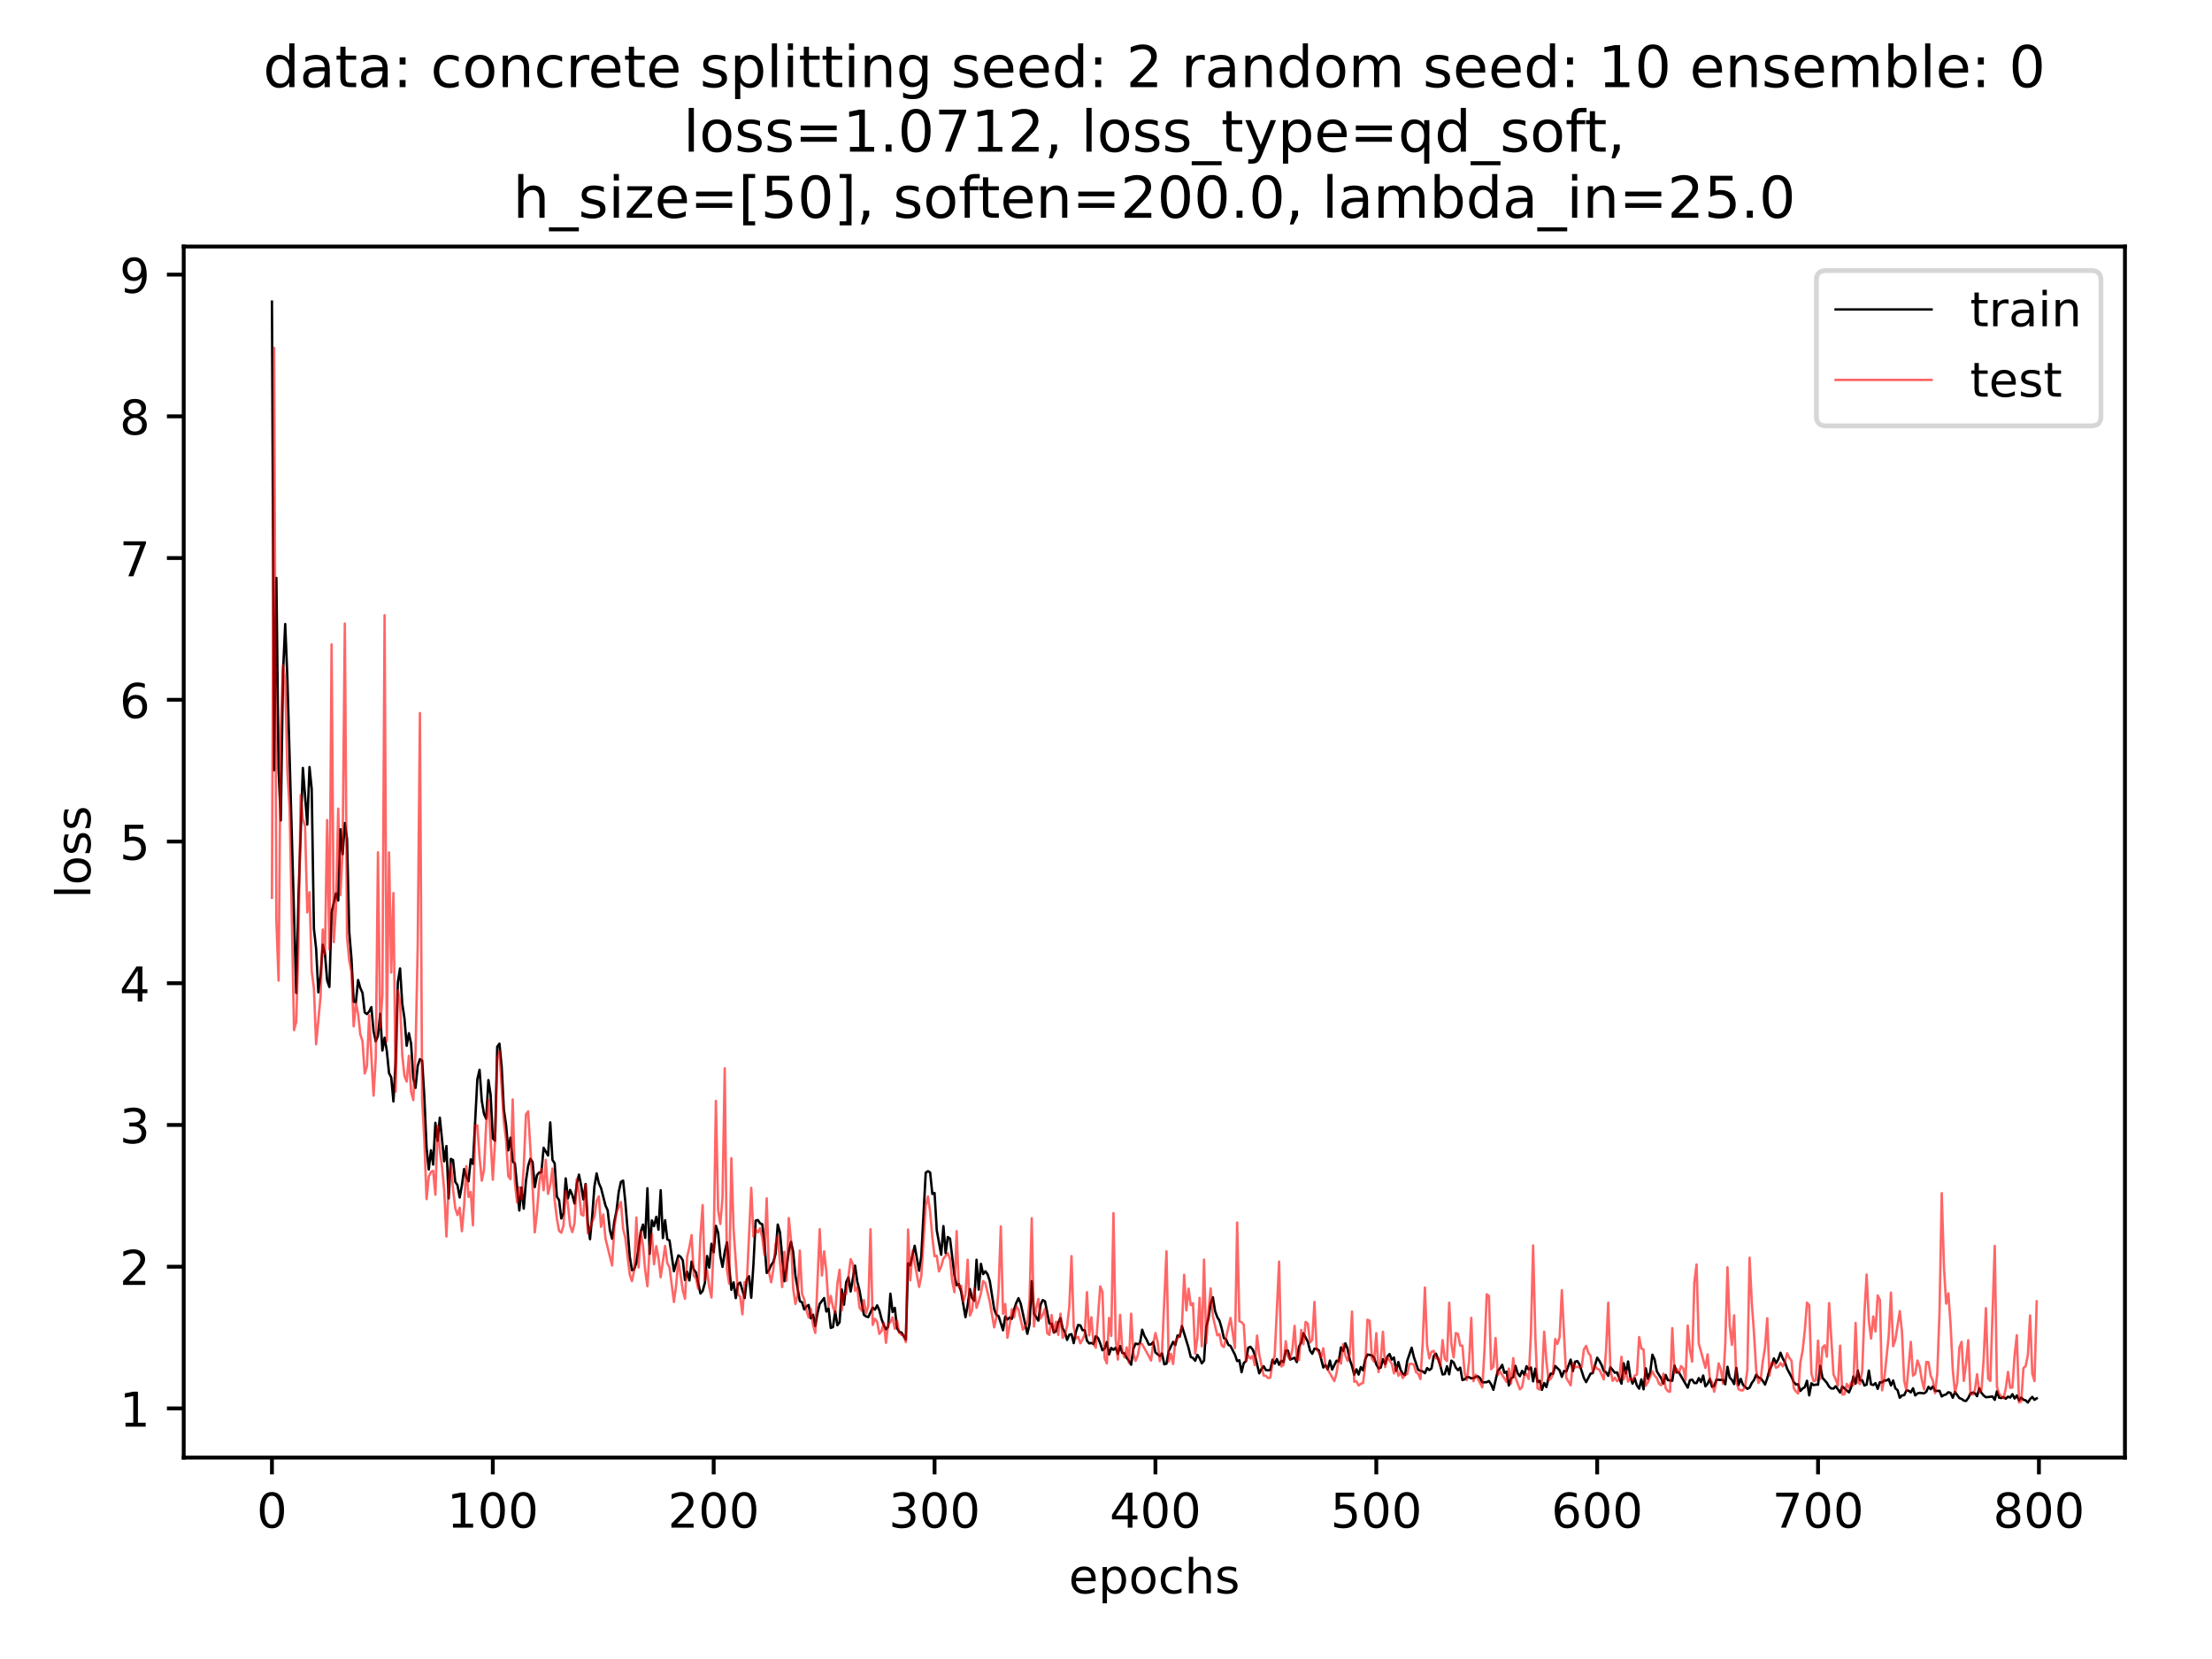 <?xml version="1.0" encoding="utf-8" standalone="no"?>
<!DOCTYPE svg PUBLIC "-//W3C//DTD SVG 1.1//EN"
  "http://www.w3.org/Graphics/SVG/1.1/DTD/svg11.dtd">
<!-- Created with matplotlib (https://matplotlib.org/) -->
<svg height="345.6pt" version="1.1" viewBox="0 0 460.8 345.6" width="460.8pt" xmlns="http://www.w3.org/2000/svg" xmlns:xlink="http://www.w3.org/1999/xlink">
 <defs>
  <style type="text/css">
*{stroke-linecap:butt;stroke-linejoin:round;}
  </style>
 </defs>
 <g id="figure_1">
  <g id="patch_1">
   <path d="M 0 345.6 
L 460.8 345.6 
L 460.8 0 
L 0 0 
z
" style="fill:#ffffff;"/>
  </g>
  <g id="axes_1">
   <g id="patch_2">
    <path d="M 38.27 303.64 
L 442.665 303.64 
L 442.665 51.362 
L 38.27 51.362 
z
" style="fill:#ffffff;"/>
   </g>
   <g id="matplotlib.axis_1">
    <g id="xtick_1">
     <g id="line2d_1">
      <defs>
       <path d="M 0 0 
L 0 3.5 
" id="mefcee55bc6" style="stroke:#000000;stroke-width:0.8;"/>
      </defs>
      <g>
       <use style="stroke:#000000;stroke-width:0.8;" x="56.652" xlink:href="#mefcee55bc6" y="303.64"/>
      </g>
     </g>
     <g id="text_1">
      <!-- 0 -->
      <defs>
       <path d="M 31.781 66.406 
Q 24.172 66.406 20.328 58.906 
Q 16.5 51.422 16.5 36.375 
Q 16.5 21.391 20.328 13.891 
Q 24.172 6.391 31.781 6.391 
Q 39.453 6.391 43.281 13.891 
Q 47.125 21.391 47.125 36.375 
Q 47.125 51.422 43.281 58.906 
Q 39.453 66.406 31.781 66.406 
z
M 31.781 74.219 
Q 44.047 74.219 50.516 64.516 
Q 56.984 54.828 56.984 36.375 
Q 56.984 17.969 50.516 8.266 
Q 44.047 -1.422 31.781 -1.422 
Q 19.531 -1.422 13.062 8.266 
Q 6.594 17.969 6.594 36.375 
Q 6.594 54.828 13.062 64.516 
Q 19.531 74.219 31.781 74.219 
z
" id="DejaVuSans-48"/>
      </defs>
      <g transform="translate(53.47 318.238)scale(0.1 -0.1)">
       <use xlink:href="#DejaVuSans-48"/>
      </g>
     </g>
    </g>
    <g id="xtick_2">
     <g id="line2d_2">
      <g>
       <use style="stroke:#000000;stroke-width:0.8;" x="102.663" xlink:href="#mefcee55bc6" y="303.64"/>
      </g>
     </g>
     <g id="text_2">
      <!-- 100 -->
      <defs>
       <path d="M 12.406 8.297 
L 28.516 8.297 
L 28.516 63.922 
L 10.984 60.406 
L 10.984 69.391 
L 28.422 72.906 
L 38.281 72.906 
L 38.281 8.297 
L 54.391 8.297 
L 54.391 0 
L 12.406 0 
z
" id="DejaVuSans-49"/>
      </defs>
      <g transform="translate(93.119 318.238)scale(0.1 -0.1)">
       <use xlink:href="#DejaVuSans-49"/>
       <use x="63.623" xlink:href="#DejaVuSans-48"/>
       <use x="127.246" xlink:href="#DejaVuSans-48"/>
      </g>
     </g>
    </g>
    <g id="xtick_3">
     <g id="line2d_3">
      <g>
       <use style="stroke:#000000;stroke-width:0.8;" x="148.675" xlink:href="#mefcee55bc6" y="303.64"/>
      </g>
     </g>
     <g id="text_3">
      <!-- 200 -->
      <defs>
       <path d="M 19.188 8.297 
L 53.609 8.297 
L 53.609 0 
L 7.328 0 
L 7.328 8.297 
Q 12.938 14.109 22.625 23.891 
Q 32.328 33.688 34.812 36.531 
Q 39.547 41.844 41.422 45.531 
Q 43.312 49.219 43.312 52.781 
Q 43.312 58.594 39.234 62.25 
Q 35.156 65.922 28.609 65.922 
Q 23.969 65.922 18.812 64.312 
Q 13.672 62.703 7.812 59.422 
L 7.812 69.391 
Q 13.766 71.781 18.938 73 
Q 24.125 74.219 28.422 74.219 
Q 39.75 74.219 46.484 68.547 
Q 53.219 62.891 53.219 53.422 
Q 53.219 48.922 51.531 44.891 
Q 49.859 40.875 45.406 35.406 
Q 44.188 33.984 37.641 27.219 
Q 31.109 20.453 19.188 8.297 
z
" id="DejaVuSans-50"/>
      </defs>
      <g transform="translate(139.131 318.238)scale(0.1 -0.1)">
       <use xlink:href="#DejaVuSans-50"/>
       <use x="63.623" xlink:href="#DejaVuSans-48"/>
       <use x="127.246" xlink:href="#DejaVuSans-48"/>
      </g>
     </g>
    </g>
    <g id="xtick_4">
     <g id="line2d_4">
      <g>
       <use style="stroke:#000000;stroke-width:0.8;" x="194.686" xlink:href="#mefcee55bc6" y="303.64"/>
      </g>
     </g>
     <g id="text_4">
      <!-- 300 -->
      <defs>
       <path d="M 40.578 39.312 
Q 47.656 37.797 51.625 33 
Q 55.609 28.219 55.609 21.188 
Q 55.609 10.406 48.188 4.484 
Q 40.766 -1.422 27.094 -1.422 
Q 22.516 -1.422 17.656 -0.516 
Q 12.797 0.391 7.625 2.203 
L 7.625 11.719 
Q 11.719 9.328 16.594 8.109 
Q 21.484 6.891 26.812 6.891 
Q 36.078 6.891 40.938 10.547 
Q 45.797 14.203 45.797 21.188 
Q 45.797 27.641 41.281 31.266 
Q 36.766 34.906 28.719 34.906 
L 20.219 34.906 
L 20.219 43.016 
L 29.109 43.016 
Q 36.375 43.016 40.234 45.922 
Q 44.094 48.828 44.094 54.297 
Q 44.094 59.906 40.109 62.906 
Q 36.141 65.922 28.719 65.922 
Q 24.656 65.922 20.016 65.031 
Q 15.375 64.156 9.812 62.312 
L 9.812 71.094 
Q 15.438 72.656 20.344 73.438 
Q 25.25 74.219 29.594 74.219 
Q 40.828 74.219 47.359 69.109 
Q 53.906 64.016 53.906 55.328 
Q 53.906 49.266 50.438 45.094 
Q 46.969 40.922 40.578 39.312 
z
" id="DejaVuSans-51"/>
      </defs>
      <g transform="translate(185.142 318.238)scale(0.1 -0.1)">
       <use xlink:href="#DejaVuSans-51"/>
       <use x="63.623" xlink:href="#DejaVuSans-48"/>
       <use x="127.246" xlink:href="#DejaVuSans-48"/>
      </g>
     </g>
    </g>
    <g id="xtick_5">
     <g id="line2d_5">
      <g>
       <use style="stroke:#000000;stroke-width:0.8;" x="240.698" xlink:href="#mefcee55bc6" y="303.64"/>
      </g>
     </g>
     <g id="text_5">
      <!-- 400 -->
      <defs>
       <path d="M 37.797 64.312 
L 12.891 25.391 
L 37.797 25.391 
z
M 35.203 72.906 
L 47.609 72.906 
L 47.609 25.391 
L 58.016 25.391 
L 58.016 17.188 
L 47.609 17.188 
L 47.609 0 
L 37.797 0 
L 37.797 17.188 
L 4.891 17.188 
L 4.891 26.703 
z
" id="DejaVuSans-52"/>
      </defs>
      <g transform="translate(231.154 318.238)scale(0.1 -0.1)">
       <use xlink:href="#DejaVuSans-52"/>
       <use x="63.623" xlink:href="#DejaVuSans-48"/>
       <use x="127.246" xlink:href="#DejaVuSans-48"/>
      </g>
     </g>
    </g>
    <g id="xtick_6">
     <g id="line2d_6">
      <g>
       <use style="stroke:#000000;stroke-width:0.8;" x="286.709" xlink:href="#mefcee55bc6" y="303.64"/>
      </g>
     </g>
     <g id="text_6">
      <!-- 500 -->
      <defs>
       <path d="M 10.797 72.906 
L 49.516 72.906 
L 49.516 64.594 
L 19.828 64.594 
L 19.828 46.734 
Q 21.969 47.469 24.109 47.828 
Q 26.266 48.188 28.422 48.188 
Q 40.625 48.188 47.75 41.5 
Q 54.891 34.812 54.891 23.391 
Q 54.891 11.625 47.562 5.094 
Q 40.234 -1.422 26.906 -1.422 
Q 22.312 -1.422 17.547 -0.641 
Q 12.797 0.141 7.719 1.703 
L 7.719 11.625 
Q 12.109 9.234 16.797 8.062 
Q 21.484 6.891 26.703 6.891 
Q 35.156 6.891 40.078 11.328 
Q 45.016 15.766 45.016 23.391 
Q 45.016 31 40.078 35.438 
Q 35.156 39.891 26.703 39.891 
Q 22.75 39.891 18.812 39.016 
Q 14.891 38.141 10.797 36.281 
z
" id="DejaVuSans-53"/>
      </defs>
      <g transform="translate(277.165 318.238)scale(0.1 -0.1)">
       <use xlink:href="#DejaVuSans-53"/>
       <use x="63.623" xlink:href="#DejaVuSans-48"/>
       <use x="127.246" xlink:href="#DejaVuSans-48"/>
      </g>
     </g>
    </g>
    <g id="xtick_7">
     <g id="line2d_7">
      <g>
       <use style="stroke:#000000;stroke-width:0.8;" x="332.721" xlink:href="#mefcee55bc6" y="303.64"/>
      </g>
     </g>
     <g id="text_7">
      <!-- 600 -->
      <defs>
       <path d="M 33.016 40.375 
Q 26.375 40.375 22.484 35.828 
Q 18.609 31.297 18.609 23.391 
Q 18.609 15.531 22.484 10.953 
Q 26.375 6.391 33.016 6.391 
Q 39.656 6.391 43.531 10.953 
Q 47.406 15.531 47.406 23.391 
Q 47.406 31.297 43.531 35.828 
Q 39.656 40.375 33.016 40.375 
z
M 52.594 71.297 
L 52.594 62.312 
Q 48.875 64.062 45.094 64.984 
Q 41.312 65.922 37.594 65.922 
Q 27.828 65.922 22.672 59.328 
Q 17.531 52.734 16.797 39.406 
Q 19.672 43.656 24.016 45.922 
Q 28.375 48.188 33.594 48.188 
Q 44.578 48.188 50.953 41.516 
Q 57.328 34.859 57.328 23.391 
Q 57.328 12.156 50.688 5.359 
Q 44.047 -1.422 33.016 -1.422 
Q 20.359 -1.422 13.672 8.266 
Q 6.984 17.969 6.984 36.375 
Q 6.984 53.656 15.188 63.938 
Q 23.391 74.219 37.203 74.219 
Q 40.922 74.219 44.703 73.484 
Q 48.484 72.75 52.594 71.297 
z
" id="DejaVuSans-54"/>
      </defs>
      <g transform="translate(323.177 318.238)scale(0.1 -0.1)">
       <use xlink:href="#DejaVuSans-54"/>
       <use x="63.623" xlink:href="#DejaVuSans-48"/>
       <use x="127.246" xlink:href="#DejaVuSans-48"/>
      </g>
     </g>
    </g>
    <g id="xtick_8">
     <g id="line2d_8">
      <g>
       <use style="stroke:#000000;stroke-width:0.8;" x="378.732" xlink:href="#mefcee55bc6" y="303.64"/>
      </g>
     </g>
     <g id="text_8">
      <!-- 700 -->
      <defs>
       <path d="M 8.203 72.906 
L 55.078 72.906 
L 55.078 68.703 
L 28.609 0 
L 18.312 0 
L 43.219 64.594 
L 8.203 64.594 
z
" id="DejaVuSans-55"/>
      </defs>
      <g transform="translate(369.188 318.238)scale(0.1 -0.1)">
       <use xlink:href="#DejaVuSans-55"/>
       <use x="63.623" xlink:href="#DejaVuSans-48"/>
       <use x="127.246" xlink:href="#DejaVuSans-48"/>
      </g>
     </g>
    </g>
    <g id="xtick_9">
     <g id="line2d_9">
      <g>
       <use style="stroke:#000000;stroke-width:0.8;" x="424.744" xlink:href="#mefcee55bc6" y="303.64"/>
      </g>
     </g>
     <g id="text_9">
      <!-- 800 -->
      <defs>
       <path d="M 31.781 34.625 
Q 24.75 34.625 20.719 30.859 
Q 16.703 27.094 16.703 20.516 
Q 16.703 13.922 20.719 10.156 
Q 24.75 6.391 31.781 6.391 
Q 38.812 6.391 42.859 10.172 
Q 46.922 13.969 46.922 20.516 
Q 46.922 27.094 42.891 30.859 
Q 38.875 34.625 31.781 34.625 
z
M 21.922 38.812 
Q 15.578 40.375 12.031 44.719 
Q 8.5 49.078 8.5 55.328 
Q 8.5 64.062 14.719 69.141 
Q 20.953 74.219 31.781 74.219 
Q 42.672 74.219 48.875 69.141 
Q 55.078 64.062 55.078 55.328 
Q 55.078 49.078 51.531 44.719 
Q 48 40.375 41.703 38.812 
Q 48.828 37.156 52.797 32.312 
Q 56.781 27.484 56.781 20.516 
Q 56.781 9.906 50.312 4.234 
Q 43.844 -1.422 31.781 -1.422 
Q 19.734 -1.422 13.25 4.234 
Q 6.781 9.906 6.781 20.516 
Q 6.781 27.484 10.781 32.312 
Q 14.797 37.156 21.922 38.812 
z
M 18.312 54.391 
Q 18.312 48.734 21.844 45.562 
Q 25.391 42.391 31.781 42.391 
Q 38.141 42.391 41.719 45.562 
Q 45.312 48.734 45.312 54.391 
Q 45.312 60.062 41.719 63.234 
Q 38.141 66.406 31.781 66.406 
Q 25.391 66.406 21.844 63.234 
Q 18.312 60.062 18.312 54.391 
z
" id="DejaVuSans-56"/>
      </defs>
      <g transform="translate(415.2 318.238)scale(0.1 -0.1)">
       <use xlink:href="#DejaVuSans-56"/>
       <use x="63.623" xlink:href="#DejaVuSans-48"/>
       <use x="127.246" xlink:href="#DejaVuSans-48"/>
      </g>
     </g>
    </g>
    <g id="text_10">
     <!-- epochs -->
     <defs>
      <path d="M 56.203 29.594 
L 56.203 25.203 
L 14.891 25.203 
Q 15.484 15.922 20.484 11.062 
Q 25.484 6.203 34.422 6.203 
Q 39.594 6.203 44.453 7.469 
Q 49.312 8.734 54.109 11.281 
L 54.109 2.781 
Q 49.266 0.734 44.188 -0.344 
Q 39.109 -1.422 33.891 -1.422 
Q 20.797 -1.422 13.156 6.188 
Q 5.516 13.812 5.516 26.812 
Q 5.516 40.234 12.766 48.109 
Q 20.016 56 32.328 56 
Q 43.359 56 49.781 48.891 
Q 56.203 41.797 56.203 29.594 
z
M 47.219 32.234 
Q 47.125 39.594 43.094 43.984 
Q 39.062 48.391 32.422 48.391 
Q 24.906 48.391 20.391 44.141 
Q 15.875 39.891 15.188 32.172 
z
" id="DejaVuSans-101"/>
      <path d="M 18.109 8.203 
L 18.109 -20.797 
L 9.078 -20.797 
L 9.078 54.688 
L 18.109 54.688 
L 18.109 46.391 
Q 20.953 51.266 25.266 53.625 
Q 29.594 56 35.594 56 
Q 45.562 56 51.781 48.094 
Q 58.016 40.188 58.016 27.297 
Q 58.016 14.406 51.781 6.484 
Q 45.562 -1.422 35.594 -1.422 
Q 29.594 -1.422 25.266 0.953 
Q 20.953 3.328 18.109 8.203 
z
M 48.688 27.297 
Q 48.688 37.203 44.609 42.844 
Q 40.531 48.484 33.406 48.484 
Q 26.266 48.484 22.188 42.844 
Q 18.109 37.203 18.109 27.297 
Q 18.109 17.391 22.188 11.75 
Q 26.266 6.109 33.406 6.109 
Q 40.531 6.109 44.609 11.75 
Q 48.688 17.391 48.688 27.297 
z
" id="DejaVuSans-112"/>
      <path d="M 30.609 48.391 
Q 23.391 48.391 19.188 42.75 
Q 14.984 37.109 14.984 27.297 
Q 14.984 17.484 19.156 11.844 
Q 23.344 6.203 30.609 6.203 
Q 37.797 6.203 41.984 11.859 
Q 46.188 17.531 46.188 27.297 
Q 46.188 37.016 41.984 42.703 
Q 37.797 48.391 30.609 48.391 
z
M 30.609 56 
Q 42.328 56 49.016 48.375 
Q 55.719 40.766 55.719 27.297 
Q 55.719 13.875 49.016 6.219 
Q 42.328 -1.422 30.609 -1.422 
Q 18.844 -1.422 12.172 6.219 
Q 5.516 13.875 5.516 27.297 
Q 5.516 40.766 12.172 48.375 
Q 18.844 56 30.609 56 
z
" id="DejaVuSans-111"/>
      <path d="M 48.781 52.594 
L 48.781 44.188 
Q 44.969 46.297 41.141 47.344 
Q 37.312 48.391 33.406 48.391 
Q 24.656 48.391 19.812 42.844 
Q 14.984 37.312 14.984 27.297 
Q 14.984 17.281 19.812 11.734 
Q 24.656 6.203 33.406 6.203 
Q 37.312 6.203 41.141 7.25 
Q 44.969 8.297 48.781 10.406 
L 48.781 2.094 
Q 45.016 0.344 40.984 -0.531 
Q 36.969 -1.422 32.422 -1.422 
Q 20.062 -1.422 12.781 6.344 
Q 5.516 14.109 5.516 27.297 
Q 5.516 40.672 12.859 48.328 
Q 20.219 56 33.016 56 
Q 37.156 56 41.109 55.141 
Q 45.062 54.297 48.781 52.594 
z
" id="DejaVuSans-99"/>
      <path d="M 54.891 33.016 
L 54.891 0 
L 45.906 0 
L 45.906 32.719 
Q 45.906 40.484 42.875 44.328 
Q 39.844 48.188 33.797 48.188 
Q 26.516 48.188 22.312 43.547 
Q 18.109 38.922 18.109 30.906 
L 18.109 0 
L 9.078 0 
L 9.078 75.984 
L 18.109 75.984 
L 18.109 46.188 
Q 21.344 51.125 25.703 53.562 
Q 30.078 56 35.797 56 
Q 45.219 56 50.047 50.172 
Q 54.891 44.344 54.891 33.016 
z
" id="DejaVuSans-104"/>
      <path d="M 44.281 53.078 
L 44.281 44.578 
Q 40.484 46.531 36.375 47.5 
Q 32.281 48.484 27.875 48.484 
Q 21.188 48.484 17.844 46.438 
Q 14.5 44.391 14.5 40.281 
Q 14.5 37.156 16.891 35.375 
Q 19.281 33.594 26.516 31.984 
L 29.594 31.297 
Q 39.156 29.25 43.188 25.516 
Q 47.219 21.781 47.219 15.094 
Q 47.219 7.469 41.188 3.016 
Q 35.156 -1.422 24.609 -1.422 
Q 20.219 -1.422 15.453 -0.562 
Q 10.688 0.297 5.422 2 
L 5.422 11.281 
Q 10.406 8.688 15.234 7.391 
Q 20.062 6.109 24.812 6.109 
Q 31.156 6.109 34.562 8.281 
Q 37.984 10.453 37.984 14.406 
Q 37.984 18.062 35.516 20.016 
Q 33.062 21.969 24.703 23.781 
L 21.578 24.516 
Q 13.234 26.266 9.516 29.906 
Q 5.812 33.547 5.812 39.891 
Q 5.812 47.609 11.281 51.797 
Q 16.75 56 26.812 56 
Q 31.781 56 36.172 55.266 
Q 40.578 54.547 44.281 53.078 
z
" id="DejaVuSans-115"/>
     </defs>
     <g transform="translate(222.635 331.917)scale(0.1 -0.1)">
      <use xlink:href="#DejaVuSans-101"/>
      <use x="61.523" xlink:href="#DejaVuSans-112"/>
      <use x="125" xlink:href="#DejaVuSans-111"/>
      <use x="186.182" xlink:href="#DejaVuSans-99"/>
      <use x="241.162" xlink:href="#DejaVuSans-104"/>
      <use x="304.541" xlink:href="#DejaVuSans-115"/>
     </g>
    </g>
   </g>
   <g id="matplotlib.axis_2">
    <g id="ytick_1">
     <g id="line2d_10">
      <defs>
       <path d="M 0 0 
L -3.5 0 
" id="m61059e999c" style="stroke:#000000;stroke-width:0.8;"/>
      </defs>
      <g>
       <use style="stroke:#000000;stroke-width:0.8;" x="38.27" xlink:href="#m61059e999c" y="293.4"/>
      </g>
     </g>
     <g id="text_11">
      <!-- 1 -->
      <g transform="translate(24.907 297.199)scale(0.1 -0.1)">
       <use xlink:href="#DejaVuSans-49"/>
      </g>
     </g>
    </g>
    <g id="ytick_2">
     <g id="line2d_11">
      <g>
       <use style="stroke:#000000;stroke-width:0.8;" x="38.27" xlink:href="#m61059e999c" y="263.875"/>
      </g>
     </g>
     <g id="text_12">
      <!-- 2 -->
      <g transform="translate(24.907 267.675)scale(0.1 -0.1)">
       <use xlink:href="#DejaVuSans-50"/>
      </g>
     </g>
    </g>
    <g id="ytick_3">
     <g id="line2d_12">
      <g>
       <use style="stroke:#000000;stroke-width:0.8;" x="38.27" xlink:href="#m61059e999c" y="234.351"/>
      </g>
     </g>
     <g id="text_13">
      <!-- 3 -->
      <g transform="translate(24.907 238.15)scale(0.1 -0.1)">
       <use xlink:href="#DejaVuSans-51"/>
      </g>
     </g>
    </g>
    <g id="ytick_4">
     <g id="line2d_13">
      <g>
       <use style="stroke:#000000;stroke-width:0.8;" x="38.27" xlink:href="#m61059e999c" y="204.826"/>
      </g>
     </g>
     <g id="text_14">
      <!-- 4 -->
      <g transform="translate(24.907 208.626)scale(0.1 -0.1)">
       <use xlink:href="#DejaVuSans-52"/>
      </g>
     </g>
    </g>
    <g id="ytick_5">
     <g id="line2d_14">
      <g>
       <use style="stroke:#000000;stroke-width:0.8;" x="38.27" xlink:href="#m61059e999c" y="175.302"/>
      </g>
     </g>
     <g id="text_15">
      <!-- 5 -->
      <g transform="translate(24.907 179.101)scale(0.1 -0.1)">
       <use xlink:href="#DejaVuSans-53"/>
      </g>
     </g>
    </g>
    <g id="ytick_6">
     <g id="line2d_15">
      <g>
       <use style="stroke:#000000;stroke-width:0.8;" x="38.27" xlink:href="#m61059e999c" y="145.777"/>
      </g>
     </g>
     <g id="text_16">
      <!-- 6 -->
      <g transform="translate(24.907 149.577)scale(0.1 -0.1)">
       <use xlink:href="#DejaVuSans-54"/>
      </g>
     </g>
    </g>
    <g id="ytick_7">
     <g id="line2d_16">
      <g>
       <use style="stroke:#000000;stroke-width:0.8;" x="38.27" xlink:href="#m61059e999c" y="116.253"/>
      </g>
     </g>
     <g id="text_17">
      <!-- 7 -->
      <g transform="translate(24.907 120.052)scale(0.1 -0.1)">
       <use xlink:href="#DejaVuSans-55"/>
      </g>
     </g>
    </g>
    <g id="ytick_8">
     <g id="line2d_17">
      <g>
       <use style="stroke:#000000;stroke-width:0.8;" x="38.27" xlink:href="#m61059e999c" y="86.728"/>
      </g>
     </g>
     <g id="text_18">
      <!-- 8 -->
      <g transform="translate(24.907 90.527)scale(0.1 -0.1)">
       <use xlink:href="#DejaVuSans-56"/>
      </g>
     </g>
    </g>
    <g id="ytick_9">
     <g id="line2d_18">
      <g>
       <use style="stroke:#000000;stroke-width:0.8;" x="38.27" xlink:href="#m61059e999c" y="57.204"/>
      </g>
     </g>
     <g id="text_19">
      <!-- 9 -->
      <defs>
       <path d="M 10.984 1.516 
L 10.984 10.5 
Q 14.703 8.734 18.5 7.812 
Q 22.312 6.891 25.984 6.891 
Q 35.75 6.891 40.891 13.453 
Q 46.047 20.016 46.781 33.406 
Q 43.953 29.203 39.594 26.953 
Q 35.25 24.703 29.984 24.703 
Q 19.047 24.703 12.672 31.312 
Q 6.297 37.938 6.297 49.422 
Q 6.297 60.641 12.938 67.422 
Q 19.578 74.219 30.609 74.219 
Q 43.266 74.219 49.922 64.516 
Q 56.594 54.828 56.594 36.375 
Q 56.594 19.141 48.406 8.859 
Q 40.234 -1.422 26.422 -1.422 
Q 22.703 -1.422 18.891 -0.688 
Q 15.094 0.047 10.984 1.516 
z
M 30.609 32.422 
Q 37.25 32.422 41.125 36.953 
Q 45.016 41.5 45.016 49.422 
Q 45.016 57.281 41.125 61.844 
Q 37.25 66.406 30.609 66.406 
Q 23.969 66.406 20.094 61.844 
Q 16.219 57.281 16.219 49.422 
Q 16.219 41.5 20.094 36.953 
Q 23.969 32.422 30.609 32.422 
z
" id="DejaVuSans-57"/>
      </defs>
      <g transform="translate(24.907 61.003)scale(0.1 -0.1)">
       <use xlink:href="#DejaVuSans-57"/>
      </g>
     </g>
    </g>
    <g id="text_20">
     <!-- loss -->
     <defs>
      <path d="M 9.422 75.984 
L 18.406 75.984 
L 18.406 0 
L 9.422 0 
z
" id="DejaVuSans-108"/>
     </defs>
     <g transform="translate(18.828 187.159)rotate(-90)scale(0.1 -0.1)">
      <use xlink:href="#DejaVuSans-108"/>
      <use x="27.783" xlink:href="#DejaVuSans-111"/>
      <use x="88.965" xlink:href="#DejaVuSans-115"/>
      <use x="141.064" xlink:href="#DejaVuSans-115"/>
     </g>
    </g>
   </g>
   <g id="line2d_19">
    <path clip-path="url(#p5cebe08f5a)" d="M 56.652 62.829 
L 57.112 160.452 
L 57.572 120.387 
L 58.032 160.306 
L 58.492 170.915 
L 58.952 140.232 
L 59.412 129.994 
L 59.872 141.448 
L 61.713 206.852 
L 62.173 187.223 
L 63.093 159.977 
L 64.013 171.773 
L 64.474 159.794 
L 64.934 164.372 
L 65.394 193.464 
L 65.854 197.624 
L 66.314 206.721 
L 66.774 203.294 
L 67.234 196.795 
L 67.694 198.648 
L 68.154 204.252 
L 68.615 205.605 
L 69.075 190.04 
L 69.995 186.096 
L 70.455 187.585 
L 70.915 172.761 
L 71.375 177.957 
L 71.835 171.458 
L 72.295 174.771 
L 72.756 194.152 
L 73.216 199.697 
L 73.676 208.654 
L 74.136 208.834 
L 74.596 204.157 
L 75.056 205.819 
L 75.516 206.835 
L 75.976 210.91 
L 76.437 211.248 
L 76.897 210.744 
L 77.357 209.804 
L 77.817 214.8 
L 78.277 216.945 
L 78.737 215.748 
L 79.197 211.192 
L 79.657 218.846 
L 80.117 216.167 
L 80.578 218.887 
L 81.038 223.524 
L 81.498 224.445 
L 81.958 229.457 
L 82.418 221.253 
L 82.878 204.6 
L 83.338 201.747 
L 83.798 209.093 
L 84.258 212.164 
L 84.719 217.853 
L 85.179 215.238 
L 85.639 217.424 
L 86.099 224.614 
L 86.559 226.621 
L 87.019 222.025 
L 87.479 220.64 
L 87.939 220.953 
L 88.4 228.537 
L 88.86 239.12 
L 89.32 243.627 
L 89.78 239.616 
L 90.24 242.604 
L 90.7 233.896 
L 91.16 237.662 
L 91.62 232.823 
L 92.541 241.92 
L 93.001 238.738 
L 93.461 249.65 
L 93.921 241.416 
L 94.381 241.67 
L 94.841 246.191 
L 95.301 246.897 
L 95.761 249.45 
L 96.221 246.923 
L 96.682 243.529 
L 97.142 245.116 
L 97.602 246.107 
L 98.062 241.512 
L 98.522 242.467 
L 99.442 224.8 
L 99.902 222.856 
L 100.363 229.314 
L 100.823 232.038 
L 101.283 233.067 
L 101.743 225.005 
L 102.203 228.065 
L 102.663 237.153 
L 103.123 237.631 
L 103.583 218.053 
L 104.043 217.418 
L 104.504 222.214 
L 104.964 231.182 
L 105.424 234.372 
L 105.884 239.646 
L 106.344 236.989 
L 106.804 241.97 
L 107.264 242.362 
L 108.184 252.171 
L 108.645 247.365 
L 109.105 251.785 
L 109.565 246.017 
L 110.025 242.865 
L 110.485 241.403 
L 110.945 242.071 
L 111.405 247.307 
L 111.865 244.801 
L 112.325 244.263 
L 112.786 244.221 
L 113.246 239.11 
L 114.166 240.71 
L 114.626 233.809 
L 115.086 241.627 
L 115.546 242.345 
L 116.006 249.272 
L 116.467 250.023 
L 116.927 253.835 
L 117.387 252.735 
L 117.847 245.486 
L 118.307 249.645 
L 118.767 247.881 
L 119.227 248.94 
L 119.687 250.713 
L 120.147 246.635 
L 120.608 244.698 
L 121.068 246.999 
L 121.528 249.874 
L 121.988 246.652 
L 122.448 254.81 
L 122.908 258.145 
L 123.368 253.341 
L 123.828 247.155 
L 124.288 244.44 
L 124.749 246.469 
L 125.209 247.496 
L 126.129 251.118 
L 126.589 252.129 
L 127.049 256.24 
L 127.509 258.053 
L 127.969 254.481 
L 128.43 252.196 
L 128.89 248.308 
L 129.35 246.201 
L 129.81 245.943 
L 130.27 250.411 
L 131.19 261.763 
L 131.65 264.614 
L 132.11 264.388 
L 132.571 263.026 
L 133.491 256.573 
L 133.951 255.106 
L 134.411 257.872 
L 134.871 247.537 
L 135.331 261.21 
L 135.791 254.24 
L 136.251 255.429 
L 136.712 253.485 
L 137.172 256.175 
L 137.632 247.948 
L 138.092 257.913 
L 138.552 254.191 
L 139.012 258.188 
L 139.472 258.402 
L 140.393 264.814 
L 141.313 261.519 
L 141.773 261.802 
L 142.233 262.541 
L 142.693 266.644 
L 143.153 264.919 
L 143.613 266.751 
L 144.073 262.815 
L 144.534 264.469 
L 144.994 265.1 
L 145.914 269.451 
L 146.374 268.942 
L 146.834 267.271 
L 147.294 261.65 
L 147.754 264.068 
L 148.214 259.102 
L 148.675 260.872 
L 149.135 255.375 
L 149.595 256.792 
L 150.055 261.652 
L 150.515 263.913 
L 150.975 260.821 
L 151.435 258.797 
L 152.355 268.691 
L 152.816 267.137 
L 153.276 270.417 
L 153.736 267.523 
L 154.196 267.19 
L 155.116 270.419 
L 155.576 266.508 
L 156.036 265.86 
L 156.497 270.347 
L 156.957 263.368 
L 157.417 254.273 
L 157.877 254.158 
L 158.337 254.844 
L 158.797 255.047 
L 159.257 258.929 
L 159.717 265.181 
L 160.177 264.638 
L 160.638 263.56 
L 161.098 262.9 
L 161.558 261.236 
L 162.018 255.096 
L 162.478 256.701 
L 163.398 266.905 
L 163.858 264.252 
L 164.318 260.567 
L 164.779 258.684 
L 165.239 260.858 
L 165.699 265.722 
L 166.619 271.058 
L 167.079 271.286 
L 167.539 272.777 
L 167.999 272.148 
L 168.46 271.856 
L 168.92 274.637 
L 169.38 273.873 
L 169.84 276.253 
L 170.3 273.523 
L 170.76 271.631 
L 171.68 270.405 
L 172.14 273.21 
L 172.601 272.563 
L 173.061 276.626 
L 173.521 276.465 
L 173.981 273.2 
L 174.441 276.079 
L 174.901 275.452 
L 175.361 268.625 
L 175.821 271.799 
L 176.281 267.086 
L 176.742 266.088 
L 177.202 269.038 
L 178.122 263.655 
L 178.582 266.966 
L 179.042 268.78 
L 179.962 273.895 
L 180.423 274.246 
L 180.883 274.377 
L 181.803 272.398 
L 182.263 272.824 
L 182.723 271.933 
L 183.183 272.964 
L 183.643 274.792 
L 184.103 276.022 
L 184.564 276.927 
L 185.024 276.37 
L 185.484 269.497 
L 185.944 273.314 
L 186.404 272.454 
L 186.864 276.65 
L 187.324 277.459 
L 187.784 277.587 
L 188.705 279.061 
L 189.165 263.182 
L 189.625 263.582 
L 190.545 259.516 
L 191.465 264.722 
L 191.925 261.691 
L 192.846 244.299 
L 193.306 243.977 
L 193.766 244.259 
L 194.226 248.734 
L 194.686 248.521 
L 195.146 256.282 
L 196.066 261.391 
L 196.527 255.415 
L 196.987 261.062 
L 197.447 257.694 
L 197.907 258.051 
L 198.827 265.66 
L 199.287 267.731 
L 199.747 267.465 
L 200.207 269.012 
L 201.128 274.395 
L 201.588 271.878 
L 202.048 268.535 
L 202.508 270.432 
L 202.968 270.963 
L 203.428 262.436 
L 203.888 268.65 
L 204.348 263.283 
L 204.809 265.418 
L 205.269 264.836 
L 205.729 265.454 
L 206.189 266.856 
L 207.109 272.718 
L 207.569 273.909 
L 208.029 274.161 
L 208.95 277.114 
L 209.41 274.253 
L 209.87 274.879 
L 210.33 274.464 
L 210.79 274.739 
L 211.25 272.815 
L 211.71 271.411 
L 212.17 270.428 
L 212.631 271.568 
L 214.011 277.851 
L 214.471 275.848 
L 214.931 266.878 
L 215.391 273.636 
L 216.311 275.11 
L 216.772 271.768 
L 217.232 270.831 
L 217.692 271.091 
L 218.612 275.729 
L 219.072 275.739 
L 219.532 277.614 
L 219.992 277.309 
L 220.453 275.532 
L 220.913 274.575 
L 221.373 276.736 
L 221.833 277.511 
L 222.293 279.129 
L 222.753 278.051 
L 223.213 277.924 
L 223.673 279.791 
L 224.133 277.45 
L 224.594 276.017 
L 225.054 276.108 
L 225.514 277.099 
L 225.974 277.111 
L 226.434 279.288 
L 226.894 279.848 
L 227.354 279.759 
L 227.814 279.993 
L 228.274 278.369 
L 228.735 278.722 
L 229.195 279.847 
L 229.655 281.279 
L 230.115 280.947 
L 230.575 279.56 
L 231.035 282.155 
L 231.495 280.8 
L 231.955 281.187 
L 232.415 280.76 
L 232.876 282.031 
L 233.336 280.405 
L 233.796 281.835 
L 234.256 281.935 
L 234.716 282.873 
L 235.176 283.462 
L 235.636 284.293 
L 236.096 280.979 
L 236.557 279.886 
L 237.017 280.024 
L 237.477 279.796 
L 237.937 277.001 
L 238.397 278.295 
L 238.857 279.063 
L 239.317 280.106 
L 239.777 280.056 
L 240.237 279.574 
L 240.698 281.741 
L 241.618 282.493 
L 242.078 281.931 
L 242.538 284.213 
L 242.998 284.073 
L 243.458 281.487 
L 244.378 279.535 
L 244.839 280.207 
L 245.299 278.207 
L 245.759 278.442 
L 246.219 276.244 
L 247.599 280.796 
L 248.059 282.683 
L 248.52 282.893 
L 248.98 283.469 
L 249.44 282.237 
L 249.9 282.97 
L 250.36 284.007 
L 250.82 283.444 
L 251.28 276.395 
L 251.74 274.664 
L 252.2 271.549 
L 252.661 270.25 
L 253.121 273.109 
L 253.581 274.38 
L 254.041 275.133 
L 254.501 276.717 
L 254.961 278.753 
L 255.421 279 
L 255.881 280.146 
L 256.341 280.398 
L 257.262 282.207 
L 257.722 283.54 
L 258.182 283.357 
L 258.642 285.86 
L 259.102 283.932 
L 259.562 283.557 
L 260.022 280.78 
L 260.482 280.565 
L 260.943 281.109 
L 261.403 282.239 
L 262.323 286.089 
L 262.783 285.189 
L 263.243 284.61 
L 263.703 285.394 
L 264.163 285.478 
L 264.624 285.386 
L 265.084 283.26 
L 265.544 284.077 
L 266.004 283.114 
L 266.464 284.313 
L 266.924 283.48 
L 267.384 283.737 
L 267.844 281.386 
L 268.304 281.37 
L 268.765 283.222 
L 269.685 282.847 
L 270.145 283.75 
L 270.605 280.531 
L 271.065 279.684 
L 271.525 277.751 
L 272.445 279.524 
L 272.906 281.346 
L 273.366 282.017 
L 273.826 280.939 
L 274.286 281.014 
L 274.746 281.307 
L 275.666 284.881 
L 276.126 284.358 
L 276.587 285.28 
L 277.047 283.437 
L 277.507 285.304 
L 278.427 283.453 
L 278.887 283.594 
L 279.347 280.69 
L 279.807 281.436 
L 280.267 279.842 
L 280.728 281.019 
L 281.188 283.286 
L 281.648 284.55 
L 282.108 286.378 
L 282.568 285.253 
L 283.028 286.344 
L 283.488 284.784 
L 283.948 285.466 
L 284.408 283.151 
L 284.869 282.17 
L 285.789 282.345 
L 286.249 282.855 
L 286.709 284.209 
L 287.169 285.058 
L 287.629 284.892 
L 288.089 283.152 
L 288.55 284.149 
L 289.01 282.593 
L 289.47 282.072 
L 289.93 283.225 
L 290.39 282.798 
L 290.85 285.576 
L 291.31 283.732 
L 291.77 285.381 
L 292.23 286.175 
L 292.691 286.441 
L 293.151 283.477 
L 294.071 280.758 
L 294.531 282.692 
L 295.451 285.395 
L 296.371 285.691 
L 296.832 286.062 
L 297.292 284.994 
L 297.752 285.415 
L 298.212 285.064 
L 298.672 282.493 
L 299.132 282 
L 299.592 283.097 
L 300.052 284.516 
L 300.512 286.327 
L 300.973 286.244 
L 301.433 284.613 
L 301.893 286.298 
L 302.353 283.446 
L 302.813 283.815 
L 303.273 284.904 
L 303.733 285.431 
L 304.193 284.905 
L 304.654 287.484 
L 305.114 287.344 
L 305.574 286.886 
L 306.034 286.899 
L 306.494 287.143 
L 306.954 287.09 
L 307.414 286.809 
L 307.874 286.712 
L 308.334 287.098 
L 308.795 287.971 
L 309.715 287.936 
L 310.175 287.686 
L 310.635 288.382 
L 311.095 289.519 
L 312.015 285.556 
L 312.475 285.082 
L 312.936 284.322 
L 313.396 285.983 
L 313.856 285.751 
L 314.316 288.635 
L 314.776 287.113 
L 315.236 286.891 
L 315.696 284.545 
L 316.156 286.079 
L 316.617 286.693 
L 317.077 285.578 
L 317.537 286.375 
L 317.997 284.612 
L 318.457 285.279 
L 318.917 284.875 
L 319.377 287.758 
L 319.837 285.112 
L 320.297 287.899 
L 320.758 287.639 
L 321.218 289.532 
L 321.678 288.105 
L 322.138 288.951 
L 322.598 287.026 
L 323.058 286.142 
L 323.518 286.194 
L 323.978 284.562 
L 324.899 285.46 
L 325.359 286.821 
L 325.819 285.589 
L 326.279 285.731 
L 327.199 283.235 
L 327.659 285.628 
L 328.119 283.664 
L 328.58 283.537 
L 329.04 284.233 
L 329.96 287.062 
L 330.42 287.918 
L 331.34 286.164 
L 331.8 286.037 
L 332.721 282.834 
L 333.181 283.495 
L 333.641 284.38 
L 334.101 285.591 
L 334.561 285.86 
L 335.021 286.614 
L 335.481 284.824 
L 336.401 285.963 
L 336.862 285.9 
L 337.782 288.252 
L 338.242 283.99 
L 338.702 286.112 
L 339.162 283.614 
L 339.622 286.81 
L 340.082 288.231 
L 340.542 287.117 
L 341.003 288.645 
L 341.463 289.281 
L 341.923 287.361 
L 342.383 289.414 
L 342.843 285.043 
L 343.303 287.256 
L 343.763 285.924 
L 344.223 282.206 
L 344.684 283.207 
L 345.144 285.654 
L 346.064 287.155 
L 346.524 288.213 
L 346.984 286.435 
L 347.444 287.502 
L 348.364 287.637 
L 348.825 284.476 
L 349.285 285.891 
L 349.745 285.892 
L 351.585 289.071 
L 352.045 287.515 
L 352.505 287.392 
L 352.966 288.105 
L 353.426 288.117 
L 353.886 287.087 
L 354.346 287.91 
L 354.806 286.549 
L 355.266 288.791 
L 355.726 288.261 
L 356.186 287.251 
L 356.647 288.899 
L 357.107 288.716 
L 357.567 287.412 
L 358.487 287.466 
L 358.947 287.452 
L 359.407 288.374 
L 359.867 284.725 
L 360.327 286.966 
L 360.788 287.463 
L 361.248 288.33 
L 361.708 284.954 
L 362.168 288.52 
L 362.628 287.247 
L 363.088 288.481 
L 364.008 289.326 
L 364.468 289.065 
L 364.929 288.109 
L 365.389 287.485 
L 365.849 286.38 
L 366.309 286.938 
L 366.769 287.118 
L 367.229 287.67 
L 367.689 288.432 
L 368.149 287.111 
L 368.61 285.379 
L 369.07 284.484 
L 369.53 282.98 
L 369.99 283.957 
L 370.45 283.163 
L 370.91 281.797 
L 371.37 282.96 
L 371.83 283.773 
L 372.29 285.119 
L 373.211 286.845 
L 373.671 287.912 
L 374.131 288.416 
L 374.591 288.371 
L 375.051 289.758 
L 375.511 289.248 
L 375.971 288.985 
L 376.431 287.641 
L 376.892 290.682 
L 377.352 288.169 
L 377.812 288.547 
L 378.272 288.436 
L 378.732 288.459 
L 379.192 284.527 
L 379.652 287.004 
L 380.572 288.076 
L 381.033 288.865 
L 381.493 289.26 
L 381.953 289.258 
L 382.413 288.785 
L 383.333 290.094 
L 383.793 288.834 
L 385.174 290.059 
L 385.634 288.963 
L 386.094 286.75 
L 386.554 288.235 
L 387.014 285.514 
L 387.474 287.576 
L 387.934 287.517 
L 388.394 288.632 
L 388.855 288.417 
L 389.315 285.517 
L 389.775 288.402 
L 390.235 288.522 
L 390.695 288.125 
L 391.155 289.319 
L 391.615 287.945 
L 392.075 287.979 
L 392.535 287.588 
L 392.996 287.584 
L 393.456 287.283 
L 393.916 288.63 
L 394.376 287.59 
L 394.836 289.203 
L 395.296 289.596 
L 395.756 291.181 
L 396.216 290.702 
L 396.677 290.641 
L 397.137 289.684 
L 397.597 289.699 
L 398.057 290.06 
L 398.517 289.207 
L 398.977 290.696 
L 399.437 290.275 
L 399.897 290.158 
L 400.818 290.261 
L 401.278 289.927 
L 401.738 288.907 
L 402.198 289.401 
L 402.658 288.809 
L 403.118 289.759 
L 404.038 289.733 
L 404.498 290.904 
L 404.959 290.618 
L 405.419 290.466 
L 405.879 290.027 
L 406.339 290.174 
L 406.799 291.178 
L 407.259 289.961 
L 408.179 291.244 
L 408.64 291.415 
L 409.1 291.774 
L 409.56 291.843 
L 410.02 291.243 
L 410.48 290.291 
L 410.94 290.104 
L 411.4 290.232 
L 411.86 290.851 
L 412.32 289.194 
L 412.781 290.169 
L 413.241 290.709 
L 413.701 291.073 
L 415.081 290.919 
L 415.541 291.607 
L 416.001 289.835 
L 416.461 291.162 
L 416.922 291.235 
L 417.382 291.05 
L 417.842 291.38 
L 418.302 290.945 
L 418.762 291.136 
L 419.222 290.438 
L 419.682 291.334 
L 420.142 290.71 
L 420.602 291.737 
L 421.063 291.157 
L 421.523 291.587 
L 421.983 291.721 
L 422.443 292.173 
L 422.903 291.457 
L 423.363 291.009 
L 423.823 291.609 
L 424.283 291.297 
L 424.283 291.297 
" style="fill:none;stroke:#000000;stroke-linecap:square;stroke-width:0.5;"/>
   </g>
   <g id="line2d_20">
    <path clip-path="url(#p5cebe08f5a)" d="M 56.652 187.018 
L 57.112 72.468 
L 57.572 191.498 
L 58.032 204.288 
L 58.492 152.238 
L 58.952 138.587 
L 59.412 141.863 
L 59.872 160.819 
L 60.333 168.437 
L 61.253 214.59 
L 61.713 212.86 
L 62.173 196.718 
L 62.633 165.616 
L 63.093 170.604 
L 63.553 172.079 
L 64.013 190.069 
L 64.474 185.861 
L 64.934 202.269 
L 65.394 205.85 
L 65.854 217.536 
L 66.774 207.635 
L 67.234 193.644 
L 67.694 198.749 
L 68.154 170.829 
L 68.615 197.78 
L 69.075 134.236 
L 69.535 196.269 
L 69.995 189.069 
L 70.455 168.463 
L 70.915 186.463 
L 71.375 177.217 
L 71.835 129.898 
L 72.295 195.335 
L 72.756 200.069 
L 73.216 202.475 
L 73.676 213.796 
L 74.136 208.939 
L 74.596 211.156 
L 75.056 215.467 
L 75.516 216.897 
L 75.976 223.634 
L 76.437 222.149 
L 76.897 211.502 
L 77.817 228.246 
L 78.277 220.44 
L 78.737 177.559 
L 79.197 214.195 
L 79.657 207.298 
L 80.117 128.168 
L 80.578 216.898 
L 81.038 177.586 
L 81.498 202.602 
L 81.958 186.041 
L 82.418 227.394 
L 82.878 206.307 
L 83.338 208.642 
L 83.798 219.842 
L 84.258 224.133 
L 84.719 225.311 
L 85.179 219.941 
L 85.639 227.439 
L 86.099 229.182 
L 86.559 219.249 
L 87.019 197.035 
L 87.479 148.547 
L 87.939 229.187 
L 88.4 237.642 
L 88.86 249.793 
L 89.32 245.099 
L 89.78 244.13 
L 90.24 243.909 
L 90.7 248.883 
L 91.16 234.52 
L 91.62 239.668 
L 92.08 242.978 
L 92.541 248.005 
L 93.001 257.582 
L 93.461 246.504 
L 93.921 242.415 
L 94.381 247.779 
L 94.841 251.658 
L 95.301 253.123 
L 95.761 251.595 
L 96.221 256.481 
L 96.682 251.198 
L 97.142 242.931 
L 97.602 249.341 
L 98.062 248.31 
L 98.522 255.249 
L 98.982 234.454 
L 99.442 234.439 
L 99.902 241.045 
L 100.363 245.954 
L 100.823 243.774 
L 101.283 234.151 
L 101.743 229.117 
L 102.663 245.754 
L 103.123 237.82 
L 103.583 220.551 
L 104.043 219.027 
L 104.964 233.769 
L 105.424 237.467 
L 105.884 245.025 
L 106.344 245.639 
L 106.804 229.031 
L 107.264 246.38 
L 107.724 250.502 
L 108.184 247.346 
L 108.645 249.791 
L 109.105 243.168 
L 109.565 232.152 
L 110.025 231.521 
L 110.945 247.066 
L 111.405 256.724 
L 111.865 252.506 
L 112.325 246.671 
L 112.786 243.483 
L 113.246 247.944 
L 113.706 241.616 
L 114.166 248.704 
L 114.626 246.82 
L 115.086 243.428 
L 115.546 249.999 
L 116.006 253.87 
L 116.467 256.404 
L 116.927 256.8 
L 117.387 255.303 
L 117.847 248.092 
L 118.307 250.937 
L 118.767 255.336 
L 119.227 256.677 
L 119.687 254.794 
L 120.147 245.63 
L 120.608 248.215 
L 121.068 252.973 
L 121.528 253.231 
L 121.988 246.783 
L 122.448 256.873 
L 122.908 256.051 
L 123.368 254.483 
L 123.828 253.436 
L 124.288 250.18 
L 124.749 249.231 
L 125.209 255.582 
L 125.669 253.002 
L 126.129 257.99 
L 127.509 263.617 
L 127.969 255.729 
L 128.43 252.535 
L 129.35 250.393 
L 129.81 255.998 
L 130.27 257.882 
L 131.19 265.509 
L 131.65 266.886 
L 132.11 264.666 
L 132.571 253.637 
L 133.031 264.025 
L 133.491 256.606 
L 133.951 259.432 
L 134.411 264.739 
L 134.871 267.952 
L 135.331 259.931 
L 135.791 257.038 
L 136.251 263.363 
L 136.712 259.598 
L 137.172 262.034 
L 137.632 266.081 
L 138.552 259.556 
L 139.012 263.138 
L 139.472 264.024 
L 140.393 271.234 
L 140.853 267.723 
L 141.313 262.415 
L 142.233 268.794 
L 142.693 270.547 
L 143.153 261.767 
L 143.613 259.836 
L 144.073 257.293 
L 144.534 265.779 
L 144.994 266.293 
L 145.454 268.479 
L 145.914 257.373 
L 146.374 251.047 
L 146.834 266.663 
L 147.294 264.679 
L 147.754 268.145 
L 148.214 270.306 
L 148.675 259.077 
L 149.135 229.343 
L 149.595 252.099 
L 150.055 254.979 
L 150.515 249.493 
L 150.975 222.55 
L 151.435 264.488 
L 151.895 267.38 
L 152.355 241.274 
L 152.816 256.019 
L 153.736 269.597 
L 154.196 270.118 
L 154.656 273.797 
L 155.116 267.105 
L 155.576 267.339 
L 156.497 247.449 
L 156.957 257.596 
L 157.417 256.083 
L 157.877 256.749 
L 158.337 255.869 
L 158.797 257.853 
L 159.257 261.445 
L 159.717 249.638 
L 160.177 264.97 
L 160.638 267.123 
L 161.098 264.53 
L 161.558 259.258 
L 162.018 257.43 
L 162.938 268.119 
L 163.398 260.762 
L 163.858 266.813 
L 164.318 253.74 
L 164.779 258.38 
L 165.239 268.504 
L 165.699 271.641 
L 166.159 269.824 
L 166.619 260.517 
L 167.079 269.503 
L 167.539 270.695 
L 167.999 272.992 
L 168.46 274.448 
L 168.92 272.644 
L 169.38 276.06 
L 169.84 277.676 
L 170.76 256.069 
L 171.22 265.71 
L 171.68 260.668 
L 172.14 264.887 
L 172.601 272.117 
L 173.061 269.97 
L 173.521 272.273 
L 173.981 273.501 
L 174.441 267.436 
L 174.901 264.505 
L 175.361 272.962 
L 175.821 269.501 
L 176.281 269.554 
L 177.202 262.31 
L 177.662 263.299 
L 178.122 268.909 
L 178.582 268.16 
L 179.042 272.357 
L 179.502 273.045 
L 179.962 270.837 
L 180.423 273.599 
L 180.883 272.028 
L 181.343 256.075 
L 181.803 276.008 
L 182.263 274.721 
L 182.723 275.335 
L 183.183 277.855 
L 183.643 277.275 
L 184.103 275.571 
L 184.564 279.737 
L 185.024 275.826 
L 185.484 275.429 
L 185.944 274.416 
L 186.404 276.817 
L 186.864 275.039 
L 187.324 277.644 
L 187.784 278.062 
L 188.244 278.161 
L 188.705 279.592 
L 189.165 256.13 
L 189.625 266.725 
L 190.085 260.573 
L 191.465 268.084 
L 191.925 265.827 
L 192.846 251.164 
L 193.306 249.252 
L 193.766 252.442 
L 194.226 257.739 
L 194.686 261.689 
L 195.146 261.615 
L 195.606 264.851 
L 196.066 263.847 
L 196.527 262.196 
L 197.447 261.055 
L 197.907 262.261 
L 198.367 266.919 
L 198.827 269.186 
L 199.287 256.482 
L 199.747 268.229 
L 200.207 267.836 
L 200.668 271.143 
L 201.128 269.611 
L 201.588 262.435 
L 202.048 274.055 
L 202.508 272.97 
L 202.968 268.429 
L 203.428 272.44 
L 203.888 271.094 
L 204.348 269.382 
L 204.809 266.866 
L 205.269 267.324 
L 206.189 271.203 
L 207.109 276.519 
L 207.569 274.393 
L 208.029 268.504 
L 208.49 255.488 
L 208.95 273.702 
L 209.41 271.662 
L 209.87 278.686 
L 210.33 276.047 
L 210.79 272.744 
L 211.25 274.409 
L 211.71 272.069 
L 212.17 272.846 
L 213.091 276.974 
L 214.011 275.685 
L 214.471 270.914 
L 214.931 253.772 
L 215.391 276.338 
L 215.851 272.558 
L 216.311 270.578 
L 216.772 274.669 
L 217.232 273.844 
L 217.692 272.647 
L 218.152 277.71 
L 218.612 278.09 
L 219.072 273.944 
L 219.532 277.519 
L 219.992 275.333 
L 220.453 278.076 
L 220.913 273.664 
L 221.373 278.703 
L 221.833 277.952 
L 222.293 276.271 
L 222.753 272.266 
L 223.213 261.67 
L 223.673 276.371 
L 224.133 278.826 
L 224.594 278.469 
L 225.054 279.838 
L 225.514 279.051 
L 225.974 277.944 
L 226.434 269.18 
L 226.894 278.191 
L 227.354 274.414 
L 227.814 279.983 
L 228.274 280.752 
L 229.195 267.984 
L 229.655 269.135 
L 230.115 282.895 
L 230.575 284.014 
L 231.035 274.549 
L 231.495 278.304 
L 231.955 252.709 
L 232.415 278.934 
L 232.876 283.228 
L 233.336 273.91 
L 233.796 281.483 
L 234.256 282.779 
L 234.716 280.689 
L 235.176 283.886 
L 235.636 273.66 
L 236.096 281.976 
L 236.557 283.489 
L 237.017 282.378 
L 237.477 279.857 
L 237.937 280.011 
L 239.317 282.507 
L 239.777 283.428 
L 240.237 279.906 
L 240.698 277.695 
L 241.158 279.564 
L 241.618 283.553 
L 242.078 281.473 
L 242.998 260.679 
L 243.458 283.671 
L 243.918 282.031 
L 244.378 284.151 
L 244.839 279.444 
L 245.299 278.734 
L 245.759 278.302 
L 246.219 276.178 
L 246.679 265.57 
L 247.139 272.982 
L 247.599 268.443 
L 248.059 271.88 
L 248.52 271.487 
L 248.98 281.972 
L 249.44 278.634 
L 249.9 270.374 
L 250.36 280.452 
L 250.82 262.4 
L 251.28 279.8 
L 251.74 273.267 
L 252.2 268.402 
L 252.661 274.181 
L 253.581 278.174 
L 254.041 277.916 
L 254.501 280.274 
L 254.961 280.623 
L 256.341 274.561 
L 257.262 280.825 
L 257.722 254.68 
L 258.182 275.224 
L 258.642 275.437 
L 259.102 275.953 
L 259.562 283.558 
L 260.022 282.368 
L 260.482 282.999 
L 260.943 282.461 
L 261.403 284.394 
L 261.863 278.224 
L 262.323 282.203 
L 263.243 286.548 
L 263.703 286.617 
L 264.163 287.075 
L 264.624 287 
L 265.084 283.876 
L 265.544 282.39 
L 266.464 262.82 
L 266.924 284.653 
L 267.384 284.323 
L 267.844 279.403 
L 268.304 282.633 
L 268.765 283.126 
L 269.225 281.147 
L 269.685 276.198 
L 270.145 283.264 
L 270.605 283.325 
L 271.065 277.053 
L 271.525 280.025 
L 271.985 275.379 
L 272.445 275.763 
L 272.906 279.658 
L 273.366 279.136 
L 273.826 271.224 
L 274.286 281.179 
L 274.746 281.696 
L 275.206 282.793 
L 275.666 280.871 
L 276.126 284.497 
L 277.967 287.707 
L 278.427 286.051 
L 278.887 282.988 
L 279.347 284.071 
L 279.807 279.984 
L 280.267 282.353 
L 280.728 283.49 
L 281.188 281.998 
L 281.648 273.222 
L 282.108 287.846 
L 282.568 287.742 
L 283.028 288.636 
L 283.488 288.262 
L 283.948 288.09 
L 284.408 284.471 
L 284.869 274.928 
L 285.329 275.127 
L 285.789 283.021 
L 286.249 283.639 
L 286.709 277.733 
L 287.169 285.83 
L 287.629 283.455 
L 288.089 277.432 
L 288.55 284.786 
L 289.01 282.746 
L 289.93 284.067 
L 290.39 286.108 
L 290.85 284.625 
L 291.31 286.598 
L 291.77 285.886 
L 292.23 287.075 
L 292.691 286.373 
L 293.151 286.233 
L 293.611 284.152 
L 294.071 284.105 
L 294.531 284.296 
L 294.991 285.87 
L 295.451 286.19 
L 295.911 287.298 
L 296.371 279.889 
L 296.832 268.208 
L 297.292 280.318 
L 297.752 282.991 
L 298.212 281.593 
L 298.672 281.396 
L 299.132 282.967 
L 299.592 282.916 
L 300.052 284.635 
L 300.512 279.163 
L 300.973 283.064 
L 301.433 283.522 
L 301.893 271.383 
L 302.353 280.022 
L 302.813 282.765 
L 303.273 277.705 
L 303.733 277.897 
L 304.193 280.283 
L 304.654 280.348 
L 305.114 286.076 
L 305.574 287.504 
L 306.034 283.656 
L 306.494 274.524 
L 306.954 287.727 
L 307.414 286.393 
L 308.795 289.007 
L 309.255 281.122 
L 309.715 269.629 
L 310.175 269.984 
L 310.635 285.235 
L 311.095 284.692 
L 311.555 278.735 
L 312.015 286.44 
L 312.475 285.683 
L 313.856 287.897 
L 314.316 285.087 
L 314.776 288.244 
L 315.236 282.932 
L 315.696 286.979 
L 316.617 289.419 
L 317.077 288.972 
L 317.537 286.552 
L 317.997 286.24 
L 318.457 287.256 
L 318.917 277.869 
L 319.377 259.453 
L 319.837 278.338 
L 320.297 289.225 
L 320.758 289.46 
L 321.218 287.487 
L 321.678 277.42 
L 322.138 283.526 
L 322.598 287.576 
L 323.058 287.21 
L 323.518 286.295 
L 323.978 278.956 
L 324.438 279.968 
L 324.899 278.543 
L 325.359 268.766 
L 326.279 287.024 
L 327.199 288.582 
L 327.659 283.919 
L 328.119 284.876 
L 328.58 284.712 
L 329.04 284.877 
L 329.5 284.682 
L 329.96 281.11 
L 330.42 280.38 
L 330.88 281.805 
L 331.34 282.42 
L 331.8 285.804 
L 332.26 284.564 
L 332.721 285.145 
L 333.181 285.324 
L 334.101 287.351 
L 334.561 281.435 
L 335.021 271.376 
L 335.481 285.344 
L 335.941 287.665 
L 336.401 286.998 
L 336.862 287.74 
L 337.322 287.31 
L 337.782 282.652 
L 338.242 287.354 
L 338.702 285.57 
L 339.162 287.83 
L 339.622 287.151 
L 340.082 287.586 
L 340.542 286.558 
L 341.003 286.359 
L 341.463 278.528 
L 341.923 280.915 
L 342.383 281.129 
L 342.843 288.67 
L 343.303 287.937 
L 344.223 285.648 
L 344.684 286.571 
L 345.144 287.059 
L 345.604 288.278 
L 346.064 288.578 
L 346.524 286.15 
L 346.984 289.156 
L 347.444 289.82 
L 347.904 289.925 
L 348.364 276.681 
L 348.825 286.048 
L 349.285 285.151 
L 349.745 286.005 
L 350.205 284.58 
L 350.665 285.093 
L 351.125 287.487 
L 351.585 276.138 
L 352.045 281.269 
L 352.505 283.654 
L 352.966 267.145 
L 353.426 263.41 
L 353.886 279.882 
L 355.266 284.946 
L 355.726 282.128 
L 356.186 287.266 
L 356.647 287.967 
L 357.107 289.92 
L 357.567 287.619 
L 358.027 284.027 
L 358.487 285.327 
L 358.947 288.263 
L 359.407 280.011 
L 359.867 263.991 
L 360.327 276.118 
L 360.788 280.171 
L 361.248 274.01 
L 361.708 287.779 
L 362.168 289.382 
L 362.628 289.636 
L 363.088 289.633 
L 363.548 288.72 
L 364.008 285.367 
L 364.468 262.002 
L 364.929 271.406 
L 365.389 277.648 
L 365.849 285.462 
L 366.309 288.098 
L 366.769 287.444 
L 367.229 283.542 
L 367.689 280.686 
L 368.149 274.615 
L 368.61 286.559 
L 369.07 283.9 
L 369.53 283.838 
L 369.99 284.948 
L 370.45 284.687 
L 370.91 283.94 
L 371.37 284.631 
L 371.83 283.709 
L 372.29 281.896 
L 372.751 282.879 
L 373.211 283.452 
L 373.671 289.176 
L 374.131 289.872 
L 374.591 290.278 
L 375.051 283.776 
L 375.511 281.445 
L 375.971 277.201 
L 376.431 271.369 
L 376.892 271.916 
L 377.352 286.147 
L 377.812 287.724 
L 378.272 287.57 
L 378.732 279.265 
L 379.192 287.312 
L 379.652 280.729 
L 380.112 280.257 
L 380.572 282.628 
L 381.033 271.445 
L 381.953 286.314 
L 382.413 287.332 
L 382.873 288.63 
L 383.333 280.328 
L 383.793 290.508 
L 384.253 290.457 
L 384.714 288.292 
L 385.174 289.111 
L 385.634 287.997 
L 386.094 288.581 
L 386.554 275.593 
L 387.014 287.936 
L 387.474 288.324 
L 387.934 285.598 
L 388.394 273.577 
L 388.855 265.52 
L 389.315 275.164 
L 389.775 278.845 
L 390.235 274.245 
L 390.695 277.371 
L 391.155 269.865 
L 391.615 270.804 
L 392.075 289.625 
L 392.535 287.223 
L 393.456 278.27 
L 393.916 269.271 
L 394.376 280.461 
L 394.836 279.102 
L 395.756 273.137 
L 396.216 277.474 
L 396.677 287.603 
L 397.137 289.685 
L 398.057 279.543 
L 398.517 286.578 
L 398.977 286.176 
L 399.437 283.421 
L 399.897 284.635 
L 400.357 287.519 
L 400.818 289.443 
L 401.278 283.732 
L 401.738 283.765 
L 402.198 286.59 
L 402.658 287.62 
L 403.118 290.221 
L 403.578 285.997 
L 404.038 273.316 
L 404.498 248.552 
L 404.959 263.864 
L 405.419 271.57 
L 405.879 269.424 
L 406.339 275.936 
L 406.799 285.416 
L 407.259 290.113 
L 407.719 288.109 
L 408.179 280.714 
L 408.64 279.522 
L 409.1 287.662 
L 409.56 284.074 
L 410.02 279.187 
L 410.48 290.457 
L 410.94 290.51 
L 411.4 289.561 
L 411.86 286.272 
L 412.32 290.061 
L 412.781 289.536 
L 413.241 282.991 
L 413.701 272.51 
L 414.161 287.172 
L 414.621 287.676 
L 415.541 259.552 
L 416.001 288.872 
L 416.461 290.397 
L 417.382 291.262 
L 417.842 289.245 
L 418.302 285.787 
L 418.762 289.105 
L 419.222 289.038 
L 419.682 282.355 
L 420.142 278.155 
L 420.602 292.171 
L 421.063 291.941 
L 421.523 284.99 
L 421.983 284.585 
L 422.443 282.243 
L 422.903 274.039 
L 423.363 286.137 
L 423.823 287.7 
L 424.283 271.105 
L 424.283 271.105 
" style="fill:none;stroke:#ff0000;stroke-linecap:square;stroke-opacity:0.6;stroke-width:0.5;"/>
   </g>
   <g id="patch_3">
    <path d="M 38.27 303.64 
L 38.27 51.362 
" style="fill:none;stroke:#000000;stroke-linecap:square;stroke-linejoin:miter;stroke-width:0.8;"/>
   </g>
   <g id="patch_4">
    <path d="M 442.665 303.64 
L 442.665 51.362 
" style="fill:none;stroke:#000000;stroke-linecap:square;stroke-linejoin:miter;stroke-width:0.8;"/>
   </g>
   <g id="patch_5">
    <path d="M 38.27 303.64 
L 442.665 303.64 
" style="fill:none;stroke:#000000;stroke-linecap:square;stroke-linejoin:miter;stroke-width:0.8;"/>
   </g>
   <g id="patch_6">
    <path d="M 38.27 51.362 
L 442.665 51.362 
" style="fill:none;stroke:#000000;stroke-linecap:square;stroke-linejoin:miter;stroke-width:0.8;"/>
   </g>
   <g id="text_21">
    <!-- data: concrete splitting seed: 2 random seed: 10 ensemble: 0 -->
    <defs>
     <path d="M 45.406 46.391 
L 45.406 75.984 
L 54.391 75.984 
L 54.391 0 
L 45.406 0 
L 45.406 8.203 
Q 42.578 3.328 38.25 0.953 
Q 33.938 -1.422 27.875 -1.422 
Q 17.969 -1.422 11.734 6.484 
Q 5.516 14.406 5.516 27.297 
Q 5.516 40.188 11.734 48.094 
Q 17.969 56 27.875 56 
Q 33.938 56 38.25 53.625 
Q 42.578 51.266 45.406 46.391 
z
M 14.797 27.297 
Q 14.797 17.391 18.875 11.75 
Q 22.953 6.109 30.078 6.109 
Q 37.203 6.109 41.297 11.75 
Q 45.406 17.391 45.406 27.297 
Q 45.406 37.203 41.297 42.844 
Q 37.203 48.484 30.078 48.484 
Q 22.953 48.484 18.875 42.844 
Q 14.797 37.203 14.797 27.297 
z
" id="DejaVuSans-100"/>
     <path d="M 34.281 27.484 
Q 23.391 27.484 19.188 25 
Q 14.984 22.516 14.984 16.5 
Q 14.984 11.719 18.141 8.906 
Q 21.297 6.109 26.703 6.109 
Q 34.188 6.109 38.703 11.406 
Q 43.219 16.703 43.219 25.484 
L 43.219 27.484 
z
M 52.203 31.203 
L 52.203 0 
L 43.219 0 
L 43.219 8.297 
Q 40.141 3.328 35.547 0.953 
Q 30.953 -1.422 24.312 -1.422 
Q 15.922 -1.422 10.953 3.297 
Q 6 8.016 6 15.922 
Q 6 25.141 12.172 29.828 
Q 18.359 34.516 30.609 34.516 
L 43.219 34.516 
L 43.219 35.406 
Q 43.219 41.609 39.141 45 
Q 35.062 48.391 27.688 48.391 
Q 23 48.391 18.547 47.266 
Q 14.109 46.141 10.016 43.891 
L 10.016 52.203 
Q 14.938 54.109 19.578 55.047 
Q 24.219 56 28.609 56 
Q 40.484 56 46.344 49.844 
Q 52.203 43.703 52.203 31.203 
z
" id="DejaVuSans-97"/>
     <path d="M 18.312 70.219 
L 18.312 54.688 
L 36.812 54.688 
L 36.812 47.703 
L 18.312 47.703 
L 18.312 18.016 
Q 18.312 11.328 20.141 9.422 
Q 21.969 7.516 27.594 7.516 
L 36.812 7.516 
L 36.812 0 
L 27.594 0 
Q 17.188 0 13.234 3.875 
Q 9.281 7.766 9.281 18.016 
L 9.281 47.703 
L 2.688 47.703 
L 2.688 54.688 
L 9.281 54.688 
L 9.281 70.219 
z
" id="DejaVuSans-116"/>
     <path d="M 11.719 12.406 
L 22.016 12.406 
L 22.016 0 
L 11.719 0 
z
M 11.719 51.703 
L 22.016 51.703 
L 22.016 39.312 
L 11.719 39.312 
z
" id="DejaVuSans-58"/>
     <path id="DejaVuSans-32"/>
     <path d="M 54.891 33.016 
L 54.891 0 
L 45.906 0 
L 45.906 32.719 
Q 45.906 40.484 42.875 44.328 
Q 39.844 48.188 33.797 48.188 
Q 26.516 48.188 22.312 43.547 
Q 18.109 38.922 18.109 30.906 
L 18.109 0 
L 9.078 0 
L 9.078 54.688 
L 18.109 54.688 
L 18.109 46.188 
Q 21.344 51.125 25.703 53.562 
Q 30.078 56 35.797 56 
Q 45.219 56 50.047 50.172 
Q 54.891 44.344 54.891 33.016 
z
" id="DejaVuSans-110"/>
     <path d="M 41.109 46.297 
Q 39.594 47.172 37.812 47.578 
Q 36.031 48 33.891 48 
Q 26.266 48 22.188 43.047 
Q 18.109 38.094 18.109 28.812 
L 18.109 0 
L 9.078 0 
L 9.078 54.688 
L 18.109 54.688 
L 18.109 46.188 
Q 20.953 51.172 25.484 53.578 
Q 30.031 56 36.531 56 
Q 37.453 56 38.578 55.875 
Q 39.703 55.766 41.062 55.516 
z
" id="DejaVuSans-114"/>
     <path d="M 9.422 54.688 
L 18.406 54.688 
L 18.406 0 
L 9.422 0 
z
M 9.422 75.984 
L 18.406 75.984 
L 18.406 64.594 
L 9.422 64.594 
z
" id="DejaVuSans-105"/>
     <path d="M 45.406 27.984 
Q 45.406 37.75 41.375 43.109 
Q 37.359 48.484 30.078 48.484 
Q 22.859 48.484 18.828 43.109 
Q 14.797 37.75 14.797 27.984 
Q 14.797 18.266 18.828 12.891 
Q 22.859 7.516 30.078 7.516 
Q 37.359 7.516 41.375 12.891 
Q 45.406 18.266 45.406 27.984 
z
M 54.391 6.781 
Q 54.391 -7.172 48.188 -13.984 
Q 42 -20.797 29.203 -20.797 
Q 24.469 -20.797 20.266 -20.094 
Q 16.062 -19.391 12.109 -17.922 
L 12.109 -9.188 
Q 16.062 -11.328 19.922 -12.344 
Q 23.781 -13.375 27.781 -13.375 
Q 36.625 -13.375 41.016 -8.766 
Q 45.406 -4.156 45.406 5.172 
L 45.406 9.625 
Q 42.625 4.781 38.281 2.391 
Q 33.938 0 27.875 0 
Q 17.828 0 11.672 7.656 
Q 5.516 15.328 5.516 27.984 
Q 5.516 40.672 11.672 48.328 
Q 17.828 56 27.875 56 
Q 33.938 56 38.281 53.609 
Q 42.625 51.219 45.406 46.391 
L 45.406 54.688 
L 54.391 54.688 
z
" id="DejaVuSans-103"/>
     <path d="M 52 44.188 
Q 55.375 50.25 60.062 53.125 
Q 64.75 56 71.094 56 
Q 79.641 56 84.281 50.016 
Q 88.922 44.047 88.922 33.016 
L 88.922 0 
L 79.891 0 
L 79.891 32.719 
Q 79.891 40.578 77.094 44.375 
Q 74.312 48.188 68.609 48.188 
Q 61.625 48.188 57.562 43.547 
Q 53.516 38.922 53.516 30.906 
L 53.516 0 
L 44.484 0 
L 44.484 32.719 
Q 44.484 40.625 41.703 44.406 
Q 38.922 48.188 33.109 48.188 
Q 26.219 48.188 22.156 43.531 
Q 18.109 38.875 18.109 30.906 
L 18.109 0 
L 9.078 0 
L 9.078 54.688 
L 18.109 54.688 
L 18.109 46.188 
Q 21.188 51.219 25.484 53.609 
Q 29.781 56 35.688 56 
Q 41.656 56 45.828 52.969 
Q 50 49.953 52 44.188 
z
" id="DejaVuSans-109"/>
     <path d="M 48.688 27.297 
Q 48.688 37.203 44.609 42.844 
Q 40.531 48.484 33.406 48.484 
Q 26.266 48.484 22.188 42.844 
Q 18.109 37.203 18.109 27.297 
Q 18.109 17.391 22.188 11.75 
Q 26.266 6.109 33.406 6.109 
Q 40.531 6.109 44.609 11.75 
Q 48.688 17.391 48.688 27.297 
z
M 18.109 46.391 
Q 20.953 51.266 25.266 53.625 
Q 29.594 56 35.594 56 
Q 45.562 56 51.781 48.094 
Q 58.016 40.188 58.016 27.297 
Q 58.016 14.406 51.781 6.484 
Q 45.562 -1.422 35.594 -1.422 
Q 29.594 -1.422 25.266 0.953 
Q 20.953 3.328 18.109 8.203 
L 18.109 0 
L 9.078 0 
L 9.078 75.984 
L 18.109 75.984 
z
" id="DejaVuSans-98"/>
    </defs>
    <g transform="translate(54.813 18.154)scale(0.12 -0.12)">
     <use xlink:href="#DejaVuSans-100"/>
     <use x="63.477" xlink:href="#DejaVuSans-97"/>
     <use x="124.756" xlink:href="#DejaVuSans-116"/>
     <use x="163.965" xlink:href="#DejaVuSans-97"/>
     <use x="225.244" xlink:href="#DejaVuSans-58"/>
     <use x="258.936" xlink:href="#DejaVuSans-32"/>
     <use x="290.723" xlink:href="#DejaVuSans-99"/>
     <use x="345.703" xlink:href="#DejaVuSans-111"/>
     <use x="406.885" xlink:href="#DejaVuSans-110"/>
     <use x="470.264" xlink:href="#DejaVuSans-99"/>
     <use x="525.244" xlink:href="#DejaVuSans-114"/>
     <use x="564.107" xlink:href="#DejaVuSans-101"/>
     <use x="625.631" xlink:href="#DejaVuSans-116"/>
     <use x="664.84" xlink:href="#DejaVuSans-101"/>
     <use x="726.363" xlink:href="#DejaVuSans-32"/>
     <use x="758.15" xlink:href="#DejaVuSans-115"/>
     <use x="810.25" xlink:href="#DejaVuSans-112"/>
     <use x="873.727" xlink:href="#DejaVuSans-108"/>
     <use x="901.51" xlink:href="#DejaVuSans-105"/>
     <use x="929.293" xlink:href="#DejaVuSans-116"/>
     <use x="968.502" xlink:href="#DejaVuSans-116"/>
     <use x="1007.711" xlink:href="#DejaVuSans-105"/>
     <use x="1035.494" xlink:href="#DejaVuSans-110"/>
     <use x="1098.873" xlink:href="#DejaVuSans-103"/>
     <use x="1162.35" xlink:href="#DejaVuSans-32"/>
     <use x="1194.137" xlink:href="#DejaVuSans-115"/>
     <use x="1246.236" xlink:href="#DejaVuSans-101"/>
     <use x="1307.76" xlink:href="#DejaVuSans-101"/>
     <use x="1369.283" xlink:href="#DejaVuSans-100"/>
     <use x="1432.76" xlink:href="#DejaVuSans-58"/>
     <use x="1466.451" xlink:href="#DejaVuSans-32"/>
     <use x="1498.238" xlink:href="#DejaVuSans-50"/>
     <use x="1561.861" xlink:href="#DejaVuSans-32"/>
     <use x="1593.648" xlink:href="#DejaVuSans-114"/>
     <use x="1634.762" xlink:href="#DejaVuSans-97"/>
     <use x="1696.041" xlink:href="#DejaVuSans-110"/>
     <use x="1759.42" xlink:href="#DejaVuSans-100"/>
     <use x="1822.896" xlink:href="#DejaVuSans-111"/>
     <use x="1884.078" xlink:href="#DejaVuSans-109"/>
     <use x="1981.49" xlink:href="#DejaVuSans-32"/>
     <use x="2013.277" xlink:href="#DejaVuSans-115"/>
     <use x="2065.377" xlink:href="#DejaVuSans-101"/>
     <use x="2126.9" xlink:href="#DejaVuSans-101"/>
     <use x="2188.424" xlink:href="#DejaVuSans-100"/>
     <use x="2251.9" xlink:href="#DejaVuSans-58"/>
     <use x="2285.592" xlink:href="#DejaVuSans-32"/>
     <use x="2317.379" xlink:href="#DejaVuSans-49"/>
     <use x="2381.002" xlink:href="#DejaVuSans-48"/>
     <use x="2444.625" xlink:href="#DejaVuSans-32"/>
     <use x="2476.412" xlink:href="#DejaVuSans-101"/>
     <use x="2537.936" xlink:href="#DejaVuSans-110"/>
     <use x="2601.314" xlink:href="#DejaVuSans-115"/>
     <use x="2653.414" xlink:href="#DejaVuSans-101"/>
     <use x="2714.938" xlink:href="#DejaVuSans-109"/>
     <use x="2812.35" xlink:href="#DejaVuSans-98"/>
     <use x="2875.826" xlink:href="#DejaVuSans-108"/>
     <use x="2903.609" xlink:href="#DejaVuSans-101"/>
     <use x="2965.133" xlink:href="#DejaVuSans-58"/>
     <use x="2998.824" xlink:href="#DejaVuSans-32"/>
     <use x="3030.611" xlink:href="#DejaVuSans-48"/>
    </g>
    <!-- loss=1.0712, loss_type=qd_soft, -->
    <defs>
     <path d="M 10.594 45.406 
L 73.188 45.406 
L 73.188 37.203 
L 10.594 37.203 
z
M 10.594 25.484 
L 73.188 25.484 
L 73.188 17.188 
L 10.594 17.188 
z
" id="DejaVuSans-61"/>
     <path d="M 10.688 12.406 
L 21 12.406 
L 21 0 
L 10.688 0 
z
" id="DejaVuSans-46"/>
     <path d="M 11.719 12.406 
L 22.016 12.406 
L 22.016 4 
L 14.016 -11.625 
L 7.719 -11.625 
L 11.719 4 
z
" id="DejaVuSans-44"/>
     <path d="M 50.984 -16.609 
L 50.984 -23.578 
L -0.984 -23.578 
L -0.984 -16.609 
z
" id="DejaVuSans-95"/>
     <path d="M 32.172 -5.078 
Q 28.375 -14.844 24.75 -17.812 
Q 21.141 -20.797 15.094 -20.797 
L 7.906 -20.797 
L 7.906 -13.281 
L 13.188 -13.281 
Q 16.891 -13.281 18.938 -11.516 
Q 21 -9.766 23.484 -3.219 
L 25.094 0.875 
L 2.984 54.688 
L 12.5 54.688 
L 29.594 11.922 
L 46.688 54.688 
L 56.203 54.688 
z
" id="DejaVuSans-121"/>
     <path d="M 14.797 27.297 
Q 14.797 17.391 18.875 11.75 
Q 22.953 6.109 30.078 6.109 
Q 37.203 6.109 41.297 11.75 
Q 45.406 17.391 45.406 27.297 
Q 45.406 37.203 41.297 42.844 
Q 37.203 48.484 30.078 48.484 
Q 22.953 48.484 18.875 42.844 
Q 14.797 37.203 14.797 27.297 
z
M 45.406 8.203 
Q 42.578 3.328 38.25 0.953 
Q 33.938 -1.422 27.875 -1.422 
Q 17.969 -1.422 11.734 6.484 
Q 5.516 14.406 5.516 27.297 
Q 5.516 40.188 11.734 48.094 
Q 17.969 56 27.875 56 
Q 33.938 56 38.25 53.625 
Q 42.578 51.266 45.406 46.391 
L 45.406 54.688 
L 54.391 54.688 
L 54.391 -20.797 
L 45.406 -20.797 
z
" id="DejaVuSans-113"/>
     <path d="M 37.109 75.984 
L 37.109 68.5 
L 28.516 68.5 
Q 23.688 68.5 21.797 66.547 
Q 19.922 64.594 19.922 59.516 
L 19.922 54.688 
L 34.719 54.688 
L 34.719 47.703 
L 19.922 47.703 
L 19.922 0 
L 10.891 0 
L 10.891 47.703 
L 2.297 47.703 
L 2.297 54.688 
L 10.891 54.688 
L 10.891 58.5 
Q 10.891 67.625 15.141 71.797 
Q 19.391 75.984 28.609 75.984 
z
" id="DejaVuSans-102"/>
    </defs>
    <g transform="translate(142.339 31.591)scale(0.12 -0.12)">
     <use xlink:href="#DejaVuSans-108"/>
     <use x="27.783" xlink:href="#DejaVuSans-111"/>
     <use x="88.965" xlink:href="#DejaVuSans-115"/>
     <use x="141.064" xlink:href="#DejaVuSans-115"/>
     <use x="193.164" xlink:href="#DejaVuSans-61"/>
     <use x="276.953" xlink:href="#DejaVuSans-49"/>
     <use x="340.576" xlink:href="#DejaVuSans-46"/>
     <use x="372.363" xlink:href="#DejaVuSans-48"/>
     <use x="435.986" xlink:href="#DejaVuSans-55"/>
     <use x="499.609" xlink:href="#DejaVuSans-49"/>
     <use x="563.232" xlink:href="#DejaVuSans-50"/>
     <use x="626.855" xlink:href="#DejaVuSans-44"/>
     <use x="658.643" xlink:href="#DejaVuSans-32"/>
     <use x="690.43" xlink:href="#DejaVuSans-108"/>
     <use x="718.213" xlink:href="#DejaVuSans-111"/>
     <use x="779.395" xlink:href="#DejaVuSans-115"/>
     <use x="831.494" xlink:href="#DejaVuSans-115"/>
     <use x="883.594" xlink:href="#DejaVuSans-95"/>
     <use x="933.594" xlink:href="#DejaVuSans-116"/>
     <use x="972.803" xlink:href="#DejaVuSans-121"/>
     <use x="1031.982" xlink:href="#DejaVuSans-112"/>
     <use x="1095.459" xlink:href="#DejaVuSans-101"/>
     <use x="1156.982" xlink:href="#DejaVuSans-61"/>
     <use x="1240.771" xlink:href="#DejaVuSans-113"/>
     <use x="1304.248" xlink:href="#DejaVuSans-100"/>
     <use x="1367.725" xlink:href="#DejaVuSans-95"/>
     <use x="1417.725" xlink:href="#DejaVuSans-115"/>
     <use x="1469.824" xlink:href="#DejaVuSans-111"/>
     <use x="1531.006" xlink:href="#DejaVuSans-102"/>
     <use x="1564.461" xlink:href="#DejaVuSans-116"/>
     <use x="1603.67" xlink:href="#DejaVuSans-44"/>
    </g>
    <!-- h_size=[50], soften=200.0, lambda_in=25.0 -->
    <defs>
     <path d="M 5.516 54.688 
L 48.188 54.688 
L 48.188 46.484 
L 14.406 7.172 
L 48.188 7.172 
L 48.188 0 
L 4.297 0 
L 4.297 8.203 
L 38.094 47.516 
L 5.516 47.516 
z
" id="DejaVuSans-122"/>
     <path d="M 8.594 75.984 
L 29.297 75.984 
L 29.297 69 
L 17.578 69 
L 17.578 -6.203 
L 29.297 -6.203 
L 29.297 -13.188 
L 8.594 -13.188 
z
" id="DejaVuSans-91"/>
     <path d="M 30.422 75.984 
L 30.422 -13.188 
L 9.719 -13.188 
L 9.719 -6.203 
L 21.391 -6.203 
L 21.391 69 
L 9.719 69 
L 9.719 75.984 
z
" id="DejaVuSans-93"/>
    </defs>
    <g transform="translate(106.864 45.362)scale(0.12 -0.12)">
     <use xlink:href="#DejaVuSans-104"/>
     <use x="63.379" xlink:href="#DejaVuSans-95"/>
     <use x="113.379" xlink:href="#DejaVuSans-115"/>
     <use x="165.479" xlink:href="#DejaVuSans-105"/>
     <use x="193.262" xlink:href="#DejaVuSans-122"/>
     <use x="245.752" xlink:href="#DejaVuSans-101"/>
     <use x="307.275" xlink:href="#DejaVuSans-61"/>
     <use x="391.064" xlink:href="#DejaVuSans-91"/>
     <use x="430.078" xlink:href="#DejaVuSans-53"/>
     <use x="493.701" xlink:href="#DejaVuSans-48"/>
     <use x="557.324" xlink:href="#DejaVuSans-93"/>
     <use x="596.338" xlink:href="#DejaVuSans-44"/>
     <use x="628.125" xlink:href="#DejaVuSans-32"/>
     <use x="659.912" xlink:href="#DejaVuSans-115"/>
     <use x="712.012" xlink:href="#DejaVuSans-111"/>
     <use x="773.193" xlink:href="#DejaVuSans-102"/>
     <use x="806.648" xlink:href="#DejaVuSans-116"/>
     <use x="845.857" xlink:href="#DejaVuSans-101"/>
     <use x="907.381" xlink:href="#DejaVuSans-110"/>
     <use x="970.76" xlink:href="#DejaVuSans-61"/>
     <use x="1054.549" xlink:href="#DejaVuSans-50"/>
     <use x="1118.172" xlink:href="#DejaVuSans-48"/>
     <use x="1181.795" xlink:href="#DejaVuSans-48"/>
     <use x="1245.418" xlink:href="#DejaVuSans-46"/>
     <use x="1277.205" xlink:href="#DejaVuSans-48"/>
     <use x="1340.828" xlink:href="#DejaVuSans-44"/>
     <use x="1372.615" xlink:href="#DejaVuSans-32"/>
     <use x="1404.402" xlink:href="#DejaVuSans-108"/>
     <use x="1432.186" xlink:href="#DejaVuSans-97"/>
     <use x="1493.465" xlink:href="#DejaVuSans-109"/>
     <use x="1590.877" xlink:href="#DejaVuSans-98"/>
     <use x="1654.354" xlink:href="#DejaVuSans-100"/>
     <use x="1717.83" xlink:href="#DejaVuSans-97"/>
     <use x="1779.109" xlink:href="#DejaVuSans-95"/>
     <use x="1829.109" xlink:href="#DejaVuSans-105"/>
     <use x="1856.893" xlink:href="#DejaVuSans-110"/>
     <use x="1920.271" xlink:href="#DejaVuSans-61"/>
     <use x="2004.061" xlink:href="#DejaVuSans-50"/>
     <use x="2067.684" xlink:href="#DejaVuSans-53"/>
     <use x="2131.307" xlink:href="#DejaVuSans-46"/>
     <use x="2163.094" xlink:href="#DejaVuSans-48"/>
    </g>
   </g>
   <g id="legend_1">
    <g id="patch_7">
     <path d="M 380.39 88.719 
L 435.665 88.719 
Q 437.665 88.719 437.665 86.719 
L 437.665 58.362 
Q 437.665 56.362 435.665 56.362 
L 380.39 56.362 
Q 378.39 56.362 378.39 58.362 
L 378.39 86.719 
Q 378.39 88.719 380.39 88.719 
z
" style="fill:#ffffff;opacity:0.8;stroke:#cccccc;stroke-linejoin:miter;"/>
    </g>
    <g id="line2d_21">
     <path d="M 382.39 64.461 
L 402.39 64.461 
" style="fill:none;stroke:#000000;stroke-linecap:square;stroke-width:0.5;"/>
    </g>
    <g id="line2d_22"/>
    <g id="text_22">
     <!-- train -->
     <g transform="translate(410.39 67.961)scale(0.1 -0.1)">
      <use xlink:href="#DejaVuSans-116"/>
      <use x="39.209" xlink:href="#DejaVuSans-114"/>
      <use x="80.322" xlink:href="#DejaVuSans-97"/>
      <use x="141.602" xlink:href="#DejaVuSans-105"/>
      <use x="169.385" xlink:href="#DejaVuSans-110"/>
     </g>
    </g>
    <g id="line2d_23">
     <path d="M 382.39 79.139 
L 402.39 79.139 
" style="fill:none;stroke:#ff0000;stroke-linecap:square;stroke-opacity:0.6;stroke-width:0.5;"/>
    </g>
    <g id="line2d_24"/>
    <g id="text_23">
     <!-- test -->
     <g transform="translate(410.39 82.639)scale(0.1 -0.1)">
      <use xlink:href="#DejaVuSans-116"/>
      <use x="39.209" xlink:href="#DejaVuSans-101"/>
      <use x="100.732" xlink:href="#DejaVuSans-115"/>
      <use x="152.832" xlink:href="#DejaVuSans-116"/>
     </g>
    </g>
   </g>
  </g>
 </g>
 <defs>
  <clipPath id="p5cebe08f5a">
   <rect height="252.278" width="404.395" x="38.27" y="51.362"/>
  </clipPath>
 </defs>
</svg>
